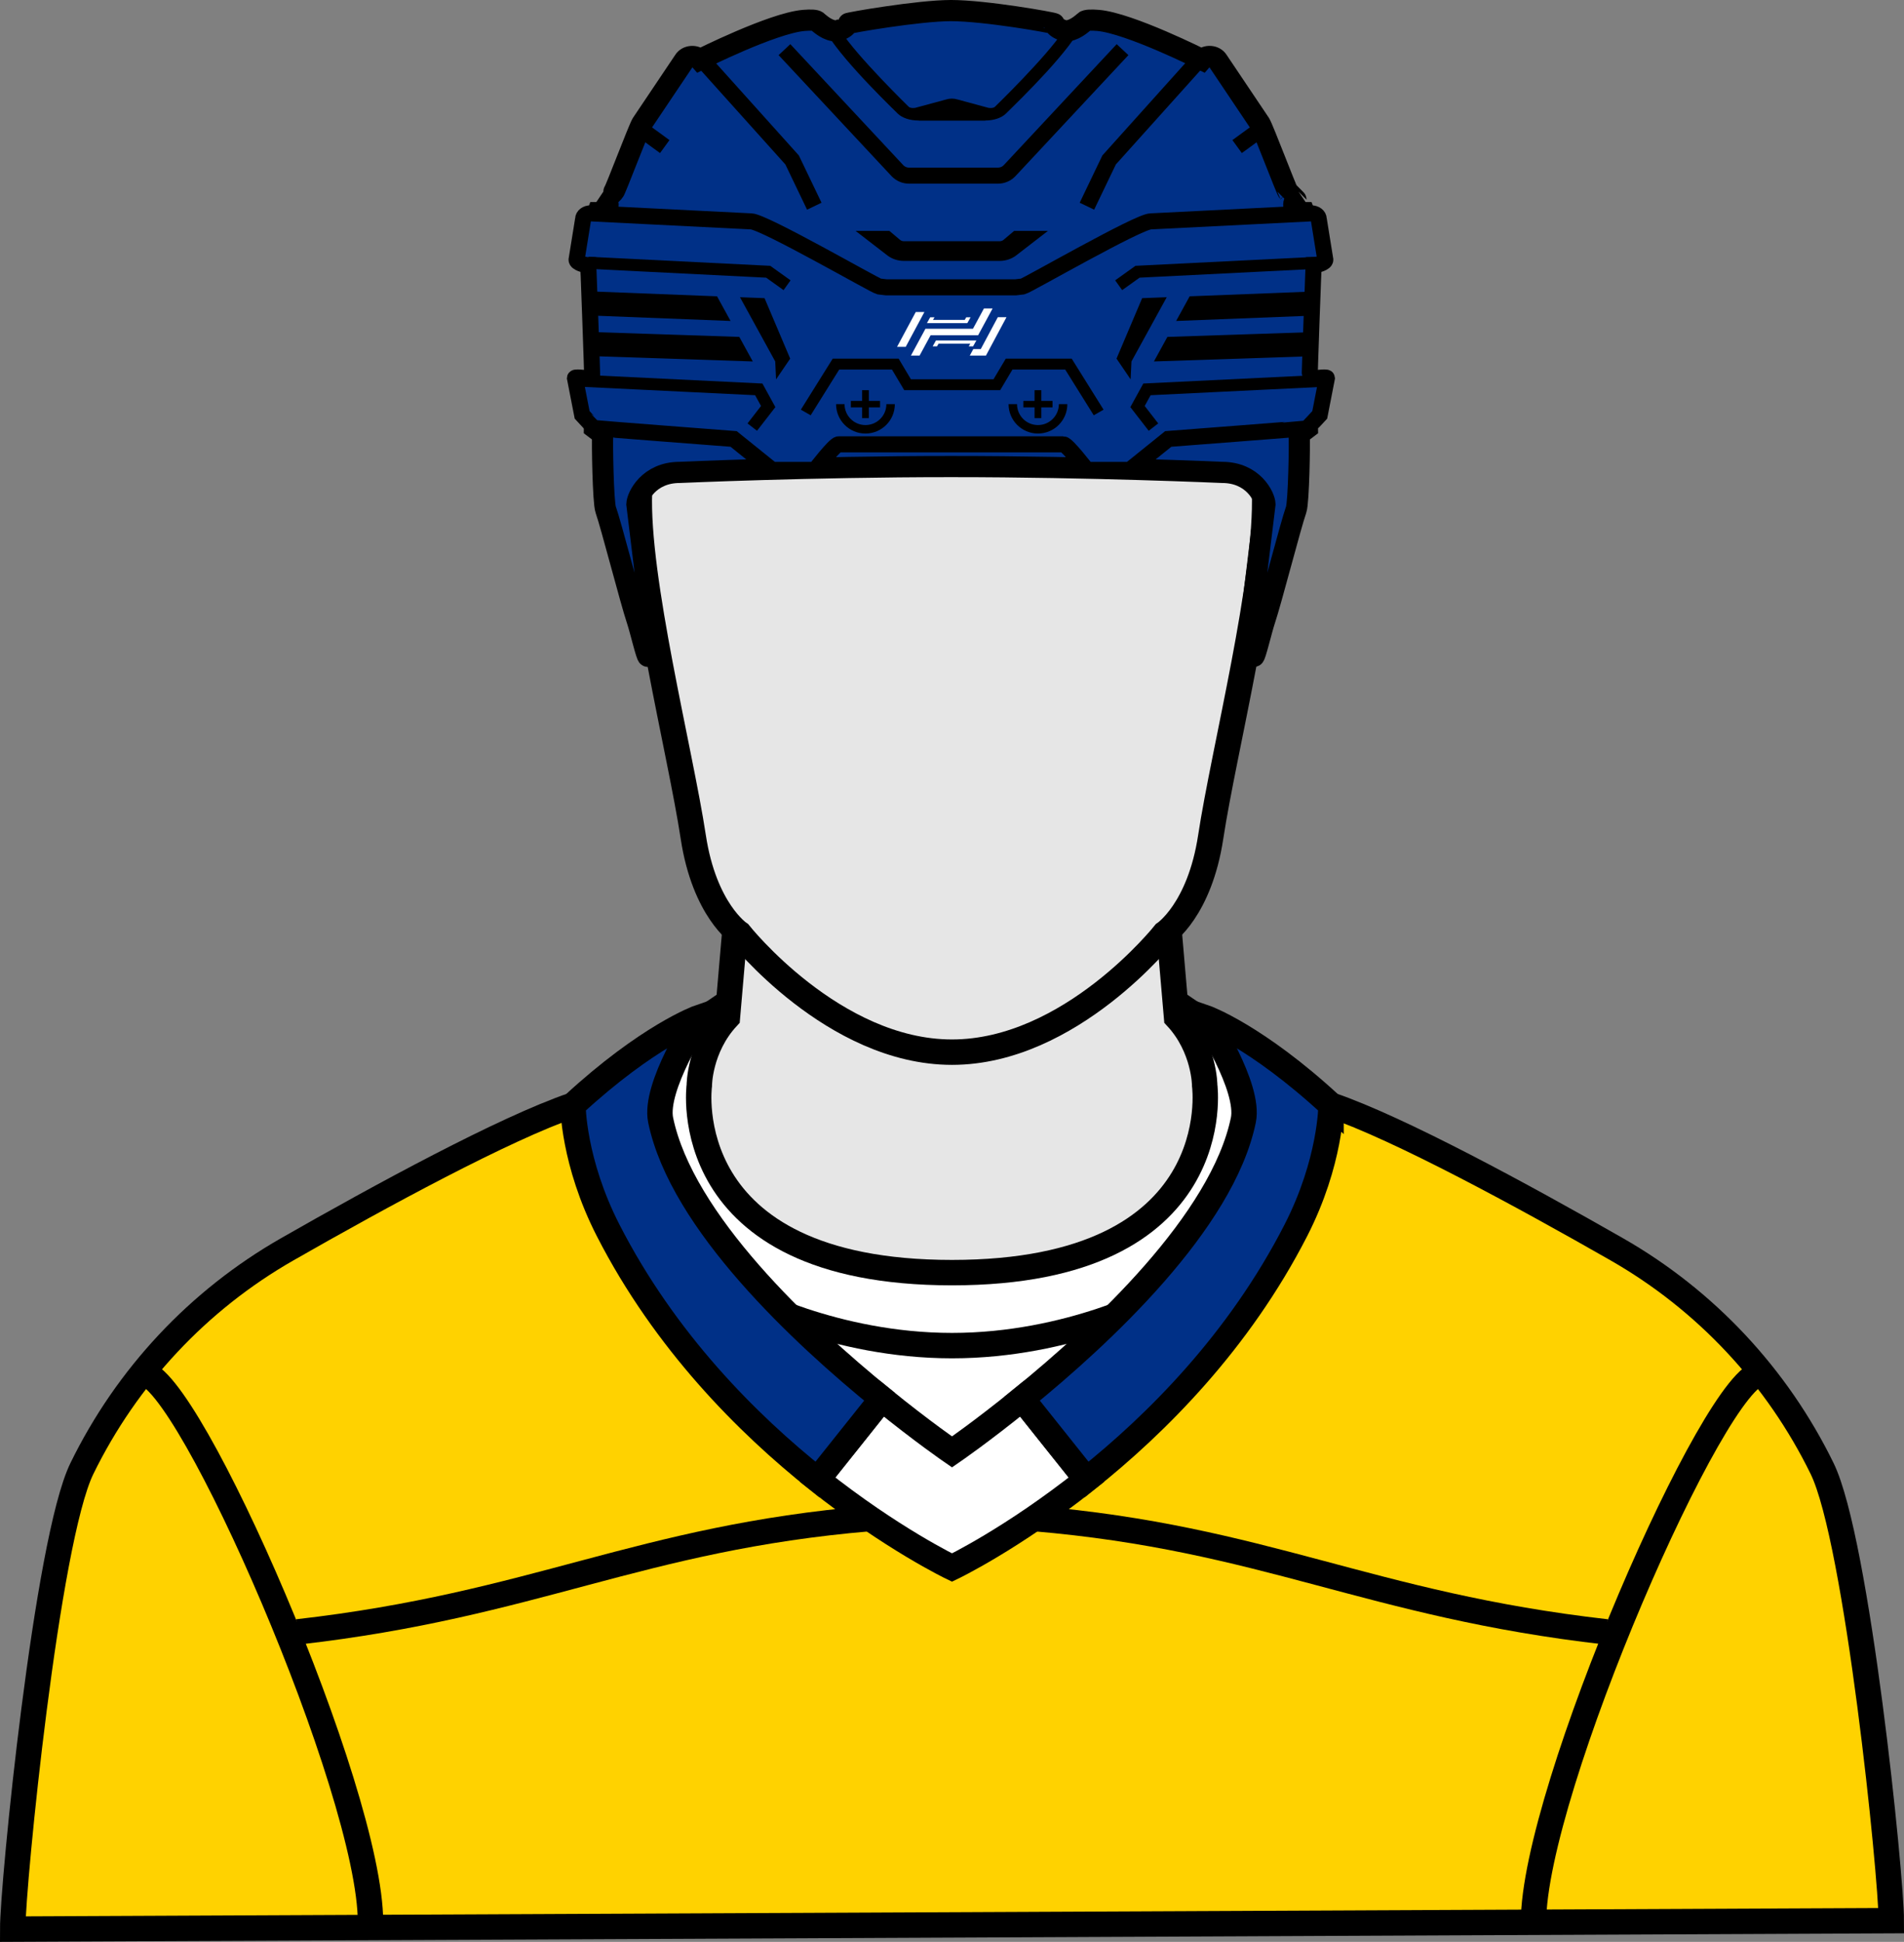 <?xml version="1.0" encoding="UTF-8"?>
<svg id="Layer_2" data-name="Layer 2" xmlns="http://www.w3.org/2000/svg" viewBox="0 0 2248.41 2292.33">
  <rect x="0" y="0" width="2248.41" height="2292.33" fill="#808080" stroke="none"/>
  <defs>
    <style>
      .cls-1 {
        fill: #e6e6e6;
      }

      .cls-1, .cls-2, .cls-3, .cls-4, .cls-5, .cls-6, .cls-7, .cls-8, .cls-9, .cls-10, .cls-11 {
        stroke-miterlimit: 10;
      }

      .cls-1, .cls-3, .cls-4, .cls-5, .cls-6, .cls-7, .cls-8, .cls-9, .cls-10, .cls-11 {
        stroke: #000;
      }

      .cls-1, .cls-4, .cls-7, .cls-10, .cls-11 {
        stroke-width: 30px;
      }

      .cls-12, .cls-11 {
        fill: #fff;
      }

      .cls-2 {
        stroke: #ff0;
      }

      .cls-2, .cls-13, .cls-6, .cls-7, .cls-8, .cls-9 {
        fill: none;
      }

      .cls-3 {
        stroke-width: 25px;
      }

      .cls-3, .cls-4, .cls-5 {
        fill: #003087;
      }

      .cls-5, .cls-9 {
        stroke-width: 18.94px;
      }

      .cls-6 {
        stroke-width: 10px;
      }

      .cls-8 {
        stroke-width: 14.2px;
      }

      .cls-10 {
        fill: #ffd200;
      }
    </style>
  </defs>
  <g id="Layer_1-2" data-name="Layer 1">
    <g id="MOE">
      <g>
        <path class="cls-10" d="M1571.82,1304.53c81.15,27.86,226.2,106.69,337.37,170.21,104.97,59.97,189.4,150.19,242.51,258.8,41.55,84.97,81.71,480.8,81.71,533.73l-2218.41,10c0-52.93,40.17-458.76,81.72-543.73,53.11-108.61,137.53-198.83,242.51-258.8,111.17-63.52,256.22-142.35,337.36-170.21l48.58,27.76,133.84,242.89,265.2,215.13,298.42-246.36,104.09-239.42h45.11Z"/>
        <g>
          <path class="cls-7" d="M2080.24,1620.91c-53.67,0-269.35,493.35-269.35,648.36"/>
          <path class="cls-7" d="M1220.86,1792.57c273.48,23.19,394.92,101.84,676.07,133.84"/>
          <path class="cls-7" d="M168.18,1620.91c53.67,0,269.35,493.35,269.35,648.36"/>
          <path class="cls-7" d="M1027.56,1792.57c-273.48,23.19-394.92,101.84-676.07,133.84"/>
        </g>
        <polygon class="cls-11" points="877.85 1530.07 1124.21 1760.81 1370.57 1530.07 877.85 1530.07"/>
        <path class="cls-11" d="M1283.1,1746.61c-87.82,69.88-158.89,103.85-158.89,103.85,0,0-71.08-33.98-158.9-103.85l76.12-95.45c47.79,38.8,82.78,62.81,82.78,62.81,0,0,34.99-24.01,82.77-62.81l76.12,95.45Z"/>
        <path class="cls-2" d="M825.8,1201.02h0"/>
        <path class="cls-2" d="M1422.63,1201.03h-.01"/>
        <path class="cls-11" d="M1387.46,1182.39l25.15,17.1c10.41,7.08,19.23,16.26,25.88,26.94l55.85,89.65-71.7,148.05-52.06,65.93s-106.85,58.41-246.36,58.41c-139.52,0-246.36-58.41-246.36-58.41l-52.06-65.93-71.7-148.05,55.85-89.65c6.66-10.69,15.47-19.86,25.88-26.94l25.15-17.1"/>
        <path class="cls-4" d="M1041.43,1651.16l-76.12,95.45c-82.61-65.72-180.03-163.2-247.08-294.03-41.64-81.26-41.64-148.05-41.64-148.05,88.65-81.77,148.27-103.18,149.2-103.5-.77,1.18-53.72,82.1-45.64,121.19,24.83,120.09,167.63,252.9,261.28,328.94Z"/>
        <path class="cls-4" d="M1571.82,1304.53s0,66.79-41.64,148.05c-67.05,130.84-164.47,228.31-247.08,294.03l-76.12-95.45c93.65-76.03,236.45-208.84,261.28-328.94,8.08-39.09-44.86-120.01-45.63-121.19.93.32,60.54,21.73,149.19,103.5Z"/>
        <path class="cls-1" d="M1379.01,1080.69l10.39,120.33c33.21,35.84,33.21,80.37,33.21,80.37,0,0,30.07,220.92-298.41,220.92-328.48,0-298.41-220.92-298.41-220.92,0,0,0-44.53,33.21-80.37l10.39-120.33"/>
        <path class="cls-1" d="M1124.19,1242.05c140.16,0,251.08-140.17,251.08-140.17,0,0,41.3-27.38,54.44-113.88,15.48-101.9,67.43-304.36,63.51-407.36-2.71-71.4-14.81-227.99-65.7-278.14-56.22-55.4-246.39-87.6-303.33-87.6-56.94,0-247.11,32.2-303.33,87.6-50.89,50.15-62.99,206.74-65.7,278.14-3.92,103,48.03,305.46,63.51,407.36,13.14,86.51,54.44,113.88,54.44,113.88,0,0,110.91,140.17,251.08,140.17Z"/>
      </g>
      <g>
        <path class="cls-3" d="M1001.03,27.96c-1.17,2.92-4.02,5.52-9.63,7.58-.28.12-.61.24-.89.32-4.16,1.18-8.65.28-13.18-1.93-.51-.24-.98-.51-1.5-.79-.47-.2-.89-.47-1.35-.75-.47-.28-.94-.55-1.4-.87-.47-.28-.89-.59-1.36-.91-.42-.28-.79-.55-1.21-.87-.51-.36-1.03-.75-1.5-1.14-.47-.36-.93-.71-1.36-1.07-.89-.71-1.78-1.46-2.66-2.25v-.08c-1.73-1.54-7.52-1.78-15.8-1.1-36.78,3.08-122.88,46.32-122.88,46.32-4.86-5.56-14.91-4.81-18.55,1.34l-49.87,74.23c-4.11,6.95-31.08,78.5-32.9,80.2,0,0-9.47,9.47-9.47,9.51.33.39,2.15,2.84,2.38,4.06,1.96,10.93-10.75,11.25-12.24,11.25,0,0-17.35,44.76-12.77,44.76h4.38s6.28,127.44,6,130.64l-1.32,78.88,9.77,7.38c-.75,9.17.45,80.31,3.56,89.01,6.38,17.85,29.25,107.11,37.28,131.1,3.56,10.65,11.18,43.02,12.61,41.99l.47-.36c4.35-3.08,6.82-7.58,6.73-12.31l-20.29-166.99c.33-8.92,14.05-37.45,50.55-37.45,0,0,154.13-6.91,318.96-6.91h.76s0,0,0,0h.76s.19,0,.19,0h-3.23s.19,0,.19,0h1.52-.37s.19,0,.19,0h.57s0,0,0,0h.19s0,0,0,0h.76s-3.23,0-3.23,0h.19s.57,0,.57,0h.19s0,0,0,0h.57s.19,0,.19,0h2.67s.19,0,.19,0h.57s0,0,0,0h.76s.19,0,.19,0h-3.23s.19,0,.19,0h1.52-.37s.19,0,.19,0h.57s0,0,0,0h.19s0,0,0,0h.76s-3.23,0-3.23,0h.19s.57,0,.57,0h.19s0,0,0,0h.57s.19,0,.19,0c164.83,0,318.96,6.91,318.96,6.91,36.5,0,50.23,28.53,50.55,37.45l-20.29,166.99c-.09,4.74,2.38,9.23,6.73,12.31l.47.36c1.43,1.03,9.05-31.34,12.61-41.99,8.03-23.99,30.9-113.25,37.28-131.1,3.11-8.71,4.31-79.84,3.56-89.01l9.77-7.38-1.32-78.88c-.28-3.2,6-130.65,6-130.65h4.38c4.58,0-12.77-44.76-12.77-44.76-1.5,0-14.21-.32-12.24-11.25.23-1.22,2.06-3.67,2.38-4.06,0-.04-9.47-9.51-9.47-9.51-1.82-1.7-28.79-73.26-32.9-80.2l-49.87-74.23c-3.65-6.16-13.69-6.91-18.55-1.34,0,0-86.1-43.24-122.88-46.32-8.27-.67-14.07-.43-15.8,1.1v.08c-.89.79-1.78,1.54-2.66,2.25-.42.36-.89.71-1.36,1.07-.47.39-.98.79-1.5,1.14-.42.32-.79.59-1.21.87-.47.32-.89.63-1.36.91-.47.32-.93.59-1.4.87-.47.28-.89.55-1.35.75-.51.28-.98.55-1.5.79-4.53,2.21-9.02,3.12-13.18,1.93-.28-.08-.61-.2-.89-.32-5.61-2.05-8.46-4.66-9.63-7.58-.42-1.07-81.27-15.46-121.91-15.46-37.96,0-121.49,14.39-121.91,15.46Z"/>
        <path class="cls-5" d="M990.27,524.5c-4.55,0-27.65,30.22-27.65,30.22h-50.9l-45.38-36.55s-163.57-12.49-164.37-12.88c-.29-.11-14.54-15.56-14.54-15.56l-8.47-43.46c.22-2.12,19.05,1.57,20.29-.32.44-.73-4.54-132.91-4.54-132.91-4.6,0-13.86-2.85-13.86-6.36l7.76-48.13c0-3.7,3.92-6.7,8.76-6.7l189.56,9.47c14.6,0,145.6,75.55,151.08,76.84l8.39,1h153.1s8.39-1,8.39-1c5.47-1.28,136.48-76.84,151.08-76.84l189.56-9.47c4.84,0,8.76,3,8.76,6.7l7.76,48.13c0,3.52-9.27,6.36-13.86,6.36,0,0-4.98,132.18-4.54,132.91,1.24,1.9,20.07-1.8,20.29.32l-8.47,43.46s-14.25,15.45-14.54,15.56c-.8.39-164.37,12.88-164.37,12.88l-45.38,36.55h-50.9s-23.11-30.22-27.65-30.22h-265.34Z"/>
        <g id="Logos">
          <g id="White">
            <polygon class="cls-12" points="1069.55 409.45 1091.62 368.32 1081.4 368.32 1059.32 409.45 1069.55 409.45"/>
            <polygon class="cls-12" points="1178.31 374.44 1158.16 412.11 1149.34 412.11 1145.2 419.78 1164.28 419.78 1188.54 374.44 1178.31 374.44"/>
            <polygon class="cls-12" points="1172.17 364.1 1161.94 364.1 1148.96 388.1 1092.83 388.1 1075.69 419.78 1085.92 419.78 1098.92 395.78 1155.03 395.78 1155.04 395.78 1172.17 364.1"/>
            <polygon class="cls-12" points="1106.5 408.84 1108.3 405.76 1145.79 405.76 1143.98 408.84 1149.1 408.84 1152.97 401.92 1105.25 401.92 1101.38 408.84 1106.5 408.84"/>
            <polygon class="cls-12" points="1141.06 374.53 1139.25 377.61 1101.77 377.61 1103.57 374.53 1098.45 374.53 1094.59 381.45 1142.3 381.45 1146.17 374.53 1141.06 374.53"/>
          </g>
        </g>
        <path d="M1124.28,142.25h39.3c9.91,0,19.1-3.06,24.24-8.11,18.44-18.09,78.95-76.9,90.59-106.62,0,0-18.79,2.92-22.44,8.59-19.45,30.27-81.07,89.95-81.07,89.95-1.96,1.76-5.52,1.6-7.83,1.2l-36.55-9.89c-1.98-.62-4.06-.93-6.14-.95h-.76c-2.08.02-4.16.33-6.14.95l-36.55,9.89c-2.32.4-5.87.55-7.83-1.2,0,0-61.25-59.62-80.51-89.83-3.59-5.63-22.35-8.51-22.35-8.51,11.63,29.72,71.49,88.33,89.93,106.42,5.14,5.04,14.32,8.11,24.24,8.11h39.3"/>
        <path d="M1084.98,142.25h78.61s-2.37-5.23-2.37-5.23c-.39-.67-28.27-8.09-35.04-9.57-1.01-.22-2.02-.22-3.04,0-6.86,1.47-35.43,8.74-35.78,9.57l-2.37,5.23Z"/>
        <path class="cls-13" d="M1430.47,66.79s5.23.54,7.84,4.95l-155.87,106.45c24.31-45.24,99.76-101.14,112.75-113.9,1.05-1.03,2.63-1.52,4.22-1.31l31.06,3.82Z"/>
        <path class="cls-13" d="M818.26,66.79s-5.23.54-7.84,4.95l155.87,106.45c-24.31-45.24-99.76-101.14-112.75-113.9-1.05-1.03-2.63-1.52-4.22-1.31l-31.06,3.82Z"/>
        <path d="M1197.62,272.54l-12.86,10.85c-1.18.86-2.64,1.34-4.13,1.34h-113.38c-1.49,0-2.96-.48-4.14-1.34l-12.86-10.85h-39.91l37.92,29.27c5.41,3.98,12.15,6.18,18.98,6.18h113.38c6.83,0,13.57-2.19,18.98-6.17l37.92-29.28h-39.91Z"/>
        <polygon points="1039.24 473.28 1025.99 473.28 1025.99 460.61 1018.03 460.61 1018.03 473.28 1004.78 473.28 1004.78 480.88 1018.03 480.88 1018.03 493.55 1025.99 493.55 1025.99 480.88 1039.24 480.88 1039.24 473.28"/>
        <polygon points="1242.93 473.28 1229.67 473.28 1229.67 460.61 1221.72 460.61 1221.72 473.28 1208.46 473.28 1208.46 480.88 1221.72 480.88 1221.72 493.55 1229.67 493.55 1229.67 480.88 1242.93 480.88 1242.93 473.28"/>
        <path d="M1291.59,490.23l-33.71-53.98h-62.3l-14.51,24.37h-113.25l-14.51-24.37h-62.3l-33.71,53.98-11.59-6.61,37.64-60.28h77.81l14.51,24.37h97.55l14.51-24.37h77.81l37.64,60.28-11.59,6.61Z"/>
        <g>
          <polyline class="cls-9" points="828.99 70.41 935.4 188.82 961.6 243.42"/>
          <polyline class="cls-9" points="1416.14 70.41 1309.73 188.82 1283.53 243.42"/>
          <path class="cls-9" d="M926.37,58.61l133.29,142.75c3.58,3.82,8.58,5.98,13.81,5.98h105.03c5.23,0,10.23-2.17,13.81-5.98l133.29-142.75"/>
        </g>
        <line class="cls-9" x1="747.87" y1="145.98" x2="784.99" y2="173.03"/>
        <line class="cls-9" x1="1498.01" y1="145.98" x2="1460.89" y2="173.03"/>
        <polyline class="cls-8" points="694.7 310.19 907.16 320.78 929.43 336.71"/>
        <polyline class="cls-8" points="678.96 449.1 896.02 459.63 907.16 479.92 888.35 504.18"/>
        <polyline class="cls-8" points="1555.75 310.19 1343.29 320.78 1321.02 336.71"/>
        <polyline class="cls-8" points="1571.49 449.1 1354.43 459.63 1343.29 479.92 1362.1 504.18"/>
        <polygon points="888.95 426.69 697.82 420.32 698.82 391.94 873.04 397.71 888.95 426.69"/>
        <polygon points="862.71 378.89 697.73 372.43 698.91 344.04 846.74 349.8 862.71 378.89"/>
        <polygon points="933.11 423.34 902.85 351.99 873.83 350.86 915.46 426.69 916.45 447.84 933.11 423.34"/>
        <polygon points="1362.64 426.69 1553.78 420.32 1552.78 391.94 1378.56 397.71 1362.64 426.69"/>
        <polygon points="1388.89 378.89 1553.87 372.43 1552.69 344.04 1404.86 349.8 1388.89 378.89"/>
        <polygon points="1318.49 423.34 1348.75 351.99 1377.77 350.86 1336.13 426.69 1335.15 447.84 1318.49 423.34"/>
        <g>
          <path class="cls-6" d="M992.31,477.08c0,16.4,13.3,29.7,29.7,29.7s29.7-13.3,29.7-29.7"/>
          <path class="cls-6" d="M1255.4,477.08c0,16.4-13.3,29.7-29.7,29.7-16.4,0-29.7-13.3-29.7-29.7"/>
        </g>
      </g>
    </g>
  </g>
</svg>